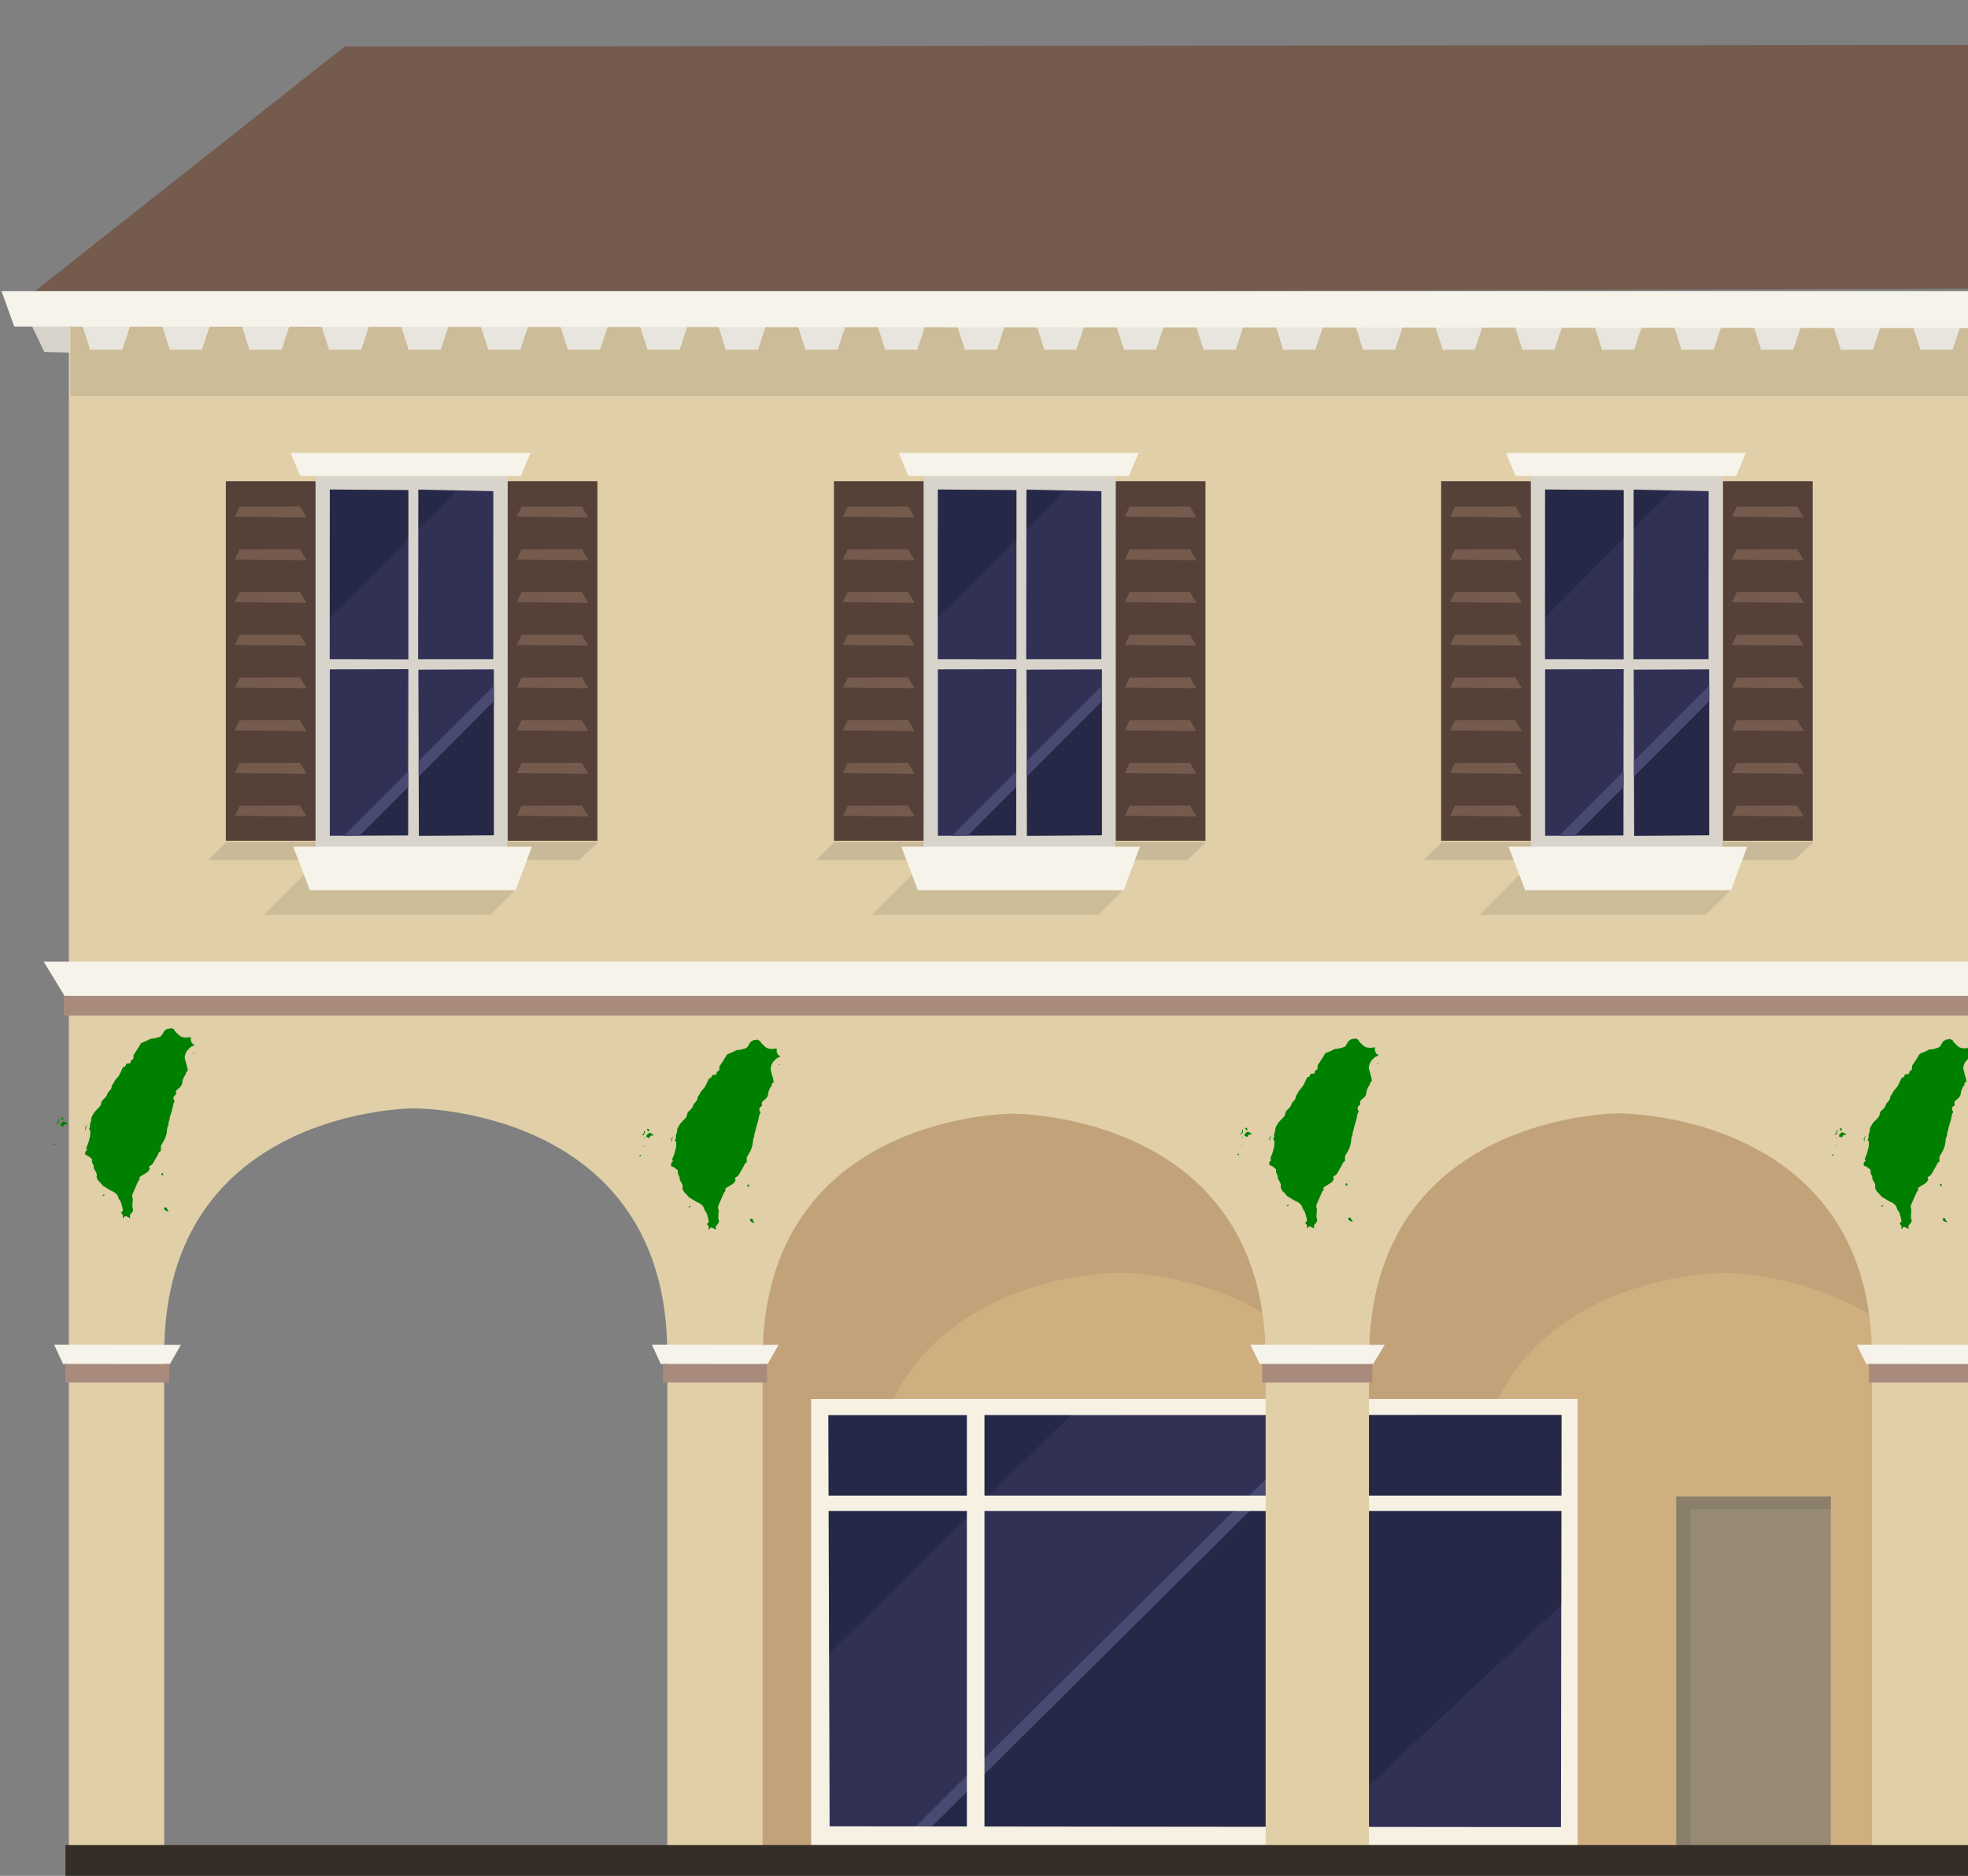 <?xml version="1.0" encoding="UTF-8" standalone="no"?>
<svg
   width="100%"
   height="100%"
   viewBox="0 0 768 732"
   version="1.1"
   xml:space="preserve"
   style="fill-rule:evenodd;clip-rule:evenodd;stroke-linejoin:round;stroke-miterlimit:2;"
   id="svg580"
   sodipodi:docname="arcade-right.svg"
   inkscape:version="1.1 (c68e22c387, 2021-05-23)"
   xmlns:inkscape="http://www.inkscape.org/namespaces/inkscape"
   xmlns:sodipodi="http://sodipodi.sourceforge.net/DTD/sodipodi-0.dtd"
   xmlns="http://www.w3.org/2000/svg"
   xmlns:svg="http://www.w3.org/2000/svg"
   xmlns:serif="http://www.serif.com/"><rect x="0" y="0" width="768" height="732" fill="#808080" stroke="none"/><defs
   id="defs584" /><sodipodi:namedview
   id="namedview582"
   pagecolor="#ffffff"
   bordercolor="#666666"
   borderopacity="1.0"
   inkscape:pageshadow="2"
   inkscape:pageopacity="0.0"
   inkscape:pagecheckerboard="0"
   showgrid="false"
   inkscape:zoom="0.71038251"
   inkscape:cx="383.59615"
   inkscape:cy="365.29615"
   inkscape:window-width="1366"
   inkscape:window-height="705"
   inkscape:window-x="-8"
   inkscape:window-y="-8"
   inkscape:window-maximized="1"
   inkscape:current-layer="svg580" />
    <g
   id="arched-historical-right"
   transform="matrix(-1,0,0,1,768.186,0)">
        <g
   id="upstairs-wall"
   serif:id="upstairs wall"
   transform="matrix(1,0,0,1.032,0,-4.015)">
            <rect
   x="0"
   y="126.681"
   width="741.312"
   height="247.192"
   style="fill:rgb(225,207,168);"
   id="rect2" />
        </g>
        <rect
   id="ground-floor-wall"
   serif:id="ground floor wall"
   x="0"
   y="384.373"
   width="494.72"
   height="336.181"
   style="fill:rgb(207,174,128);" />
        <g
   id="door">
            <rect
   x="53.734"
   y="583.957"
   width="60.314"
   height="136.597"
   style="fill:rgb(151,138,116);"
   id="rect6" />
            <g
   transform="matrix(-1,0,0,1,167.813,0)"
   id="g10">
                <path
   d="M114.079,588.892L114.048,583.957L53.734,583.957L53.734,720.554L59.32,720.554L59.32,588.892L114.079,588.892Z"
   style="fill:rgb(42,42,41);fill-opacity:0.12;"
   id="path8" />
            </g>
        </g>
        <path
   id="shadow"
   d="M507.207,402.652L507.207,720L429.523,720.554L429.523,592.321C429.523,530.404 388.901,508.535 359.812,500.814C343.588,496.507 330.951,496.603 330.951,496.603C330.951,496.603 233.862,496.439 233.862,592.321L233.862,719.993L193.67,719.993L193.67,592.448C193.67,495.998 95.096,496.73 95.096,496.73C95.096,496.73 50.75,496.664 22,526.218L22,405.942L507.207,402.652Z"
   style="fill:rgb(42,42,41);fill-opacity:0.08;" />
        <g
   id="window"
   transform="matrix(1,0,0,1,2002.83,541.589)">
            <g
   transform="matrix(26.391,0,0,1.042,-13769.5,-571.837)"
   id="g16">
                <rect
   x="451.638"
   y="552.919"
   width="11.335"
   height="167.081"
   style="fill:rgb(246,241,226);"
   id="rect14" />
            </g>
            <g
   transform="matrix(-25.241,0,0,0.922,9841.88,-492.142)"
   id="g37">
                <path
   d="M462.973,545.211L451.638,545.319L451.657,719.339L462.964,719.664L462.973,545.211Z"
   style="fill:rgb(49,49,86);"
   id="path18" />
                <clipPath
   id="_clip1">
                    <path
   d="M462.973,545.211L451.638,545.319L451.657,719.339L462.964,719.664L462.973,545.211Z"
   id="path20" />
                </clipPath>
                <g
   clip-path="url(#_clip1)"
   id="g35">
                    <g
   transform="matrix(0.04,0,0,1.084,432.536,-271.3)"
   id="g25">
                        <path
   d="M669.433,913.975L768.249,820.47L768.249,751.075L678.883,751.639L516.398,913.975L669.433,913.975Z"
   style="fill:rgb(10,23,35);fill-opacity:0.3;fill-rule:nonzero;"
   id="path23" />
                    </g>
                    <g
   transform="matrix(0.04,0,0,1.084,432.536,-271.3)"
   id="g29">
                        <path
   d="M517.503,913.975L679.891,751.075L673.868,751.075L511.176,913.975L517.503,913.975Z"
   style="fill:rgb(73,74,114);fill-rule:nonzero;"
   id="path27" />
                    </g>
                    <g
   transform="matrix(0.04,0,0,1.084,432.922,-149.729)"
   id="g33">
                        <path
   d="M568.789,633.949L462.357,740.031L462.426,633.953L568.789,633.949Z"
   style="fill:rgb(10,23,35);fill-opacity:0.3;fill-rule:nonzero;"
   id="path31" />
                    </g>
                </g>
            </g>
            <g
   transform="matrix(1.004,0,0,1,-2003.18,-541.589)"
   id="g41">
                <rect
   x="158.172"
   y="583.609"
   width="286.914"
   height="6"
   style="fill:rgb(246,241,226);"
   id="rect39" />
            </g>
            <g
   transform="matrix(1,0,0,1.074,-2002.83,-591.954)"
   id="g45">
                <rect
   x="384"
   y="559.3"
   width="6.867"
   height="152.315"
   style="fill:rgb(246,241,226);"
   id="rect43" />
            </g>
        </g>
        <g
   id="arches">
            <path
   d="M-0.001,384.372L-0.001,720.554L37.618,720.554L37.618,530.177C37.618,468.26 78.378,446.391 107.565,438.669C123.845,434.363 136.524,434.458 136.524,434.458C136.524,434.458 233.942,434.294 233.942,530.177L233.942,720.554L274.271,720.554L274.271,530.304C274.271,433.853 373.179,434.585 373.179,434.585C373.179,434.585 470.597,434.421 470.597,530.304L470.597,720.554L507.78,720.554L507.78,528.226C507.78,431.775 606.687,432.507 606.687,432.507C606.687,432.507 704.106,432.343 704.106,528.226L704.106,720.554L741.312,720.554L741.312,384.372L-0.001,384.372Z"
   style="fill:rgb(225,207,168);"
   id="path48" />
            <g
   id="g58">
                <g
   transform="matrix(2.266,0,0,2.266,208.993,487.747)"
   id="g52">
                    <path
   d="M10.3,19.652L29.822,19.64L31.451,16.316L8.3,16.347L10.3,19.651L10.3,19.652Z"
   style="fill:rgb(246,243,234);fill-rule:nonzero;"
   id="path50" />
                </g>
                <g
   transform="matrix(1.088,0,0,1,-22.249,0)"
   id="g56">
                    <rect
   x="234.255"
   y="532.28"
   width="39.537"
   height="7.221"
   style="fill:rgb(169,139,126);"
   id="rect54" />
                </g>
            </g>
            <g
   transform="matrix(0.943,0,0,1,249.526,0)"
   id="g68">
                <g
   transform="matrix(2.266,0,0,2.266,208.993,487.747)"
   id="g62">
                    <path
   d="M10.3,19.652L29.822,19.64L31.451,16.316L8.3,16.347L10.3,19.651L10.3,19.652Z"
   style="fill:rgb(246,243,234);fill-rule:nonzero;"
   id="path60" />
                </g>
                <g
   transform="matrix(1.088,0,0,1,-22.249,0)"
   id="g66">
                    <rect
   x="234.255"
   y="532.28"
   width="39.537"
   height="7.221"
   style="fill:rgb(169,139,126);"
   id="rect64" />
                </g>
            </g>
            <g
   transform="matrix(0.943,0,0,1,482.776,0)"
   id="g78">
                <g
   transform="matrix(2.266,0,0,2.266,208.993,487.747)"
   id="g72">
                    <path
   d="M10.3,19.652L29.822,19.64L31.451,16.316L8.3,16.347L10.3,19.651L10.3,19.652Z"
   style="fill:rgb(246,243,234);fill-rule:nonzero;"
   id="path70" />
                </g>
                <g
   transform="matrix(1.088,0,0,1,-22.249,0)"
   id="g76">
                    <rect
   x="234.255"
   y="532.28"
   width="39.537"
   height="7.221"
   style="fill:rgb(169,139,126);"
   id="rect74" />
                </g>
            </g>
            <g
   transform="matrix(1,0,0,1,-236.667,0)"
   id="g88">
                <g
   transform="matrix(2.266,0,0,2.266,208.993,487.747)"
   id="g82">
                    <path
   d="M12.211,19.651L29.822,19.64L31.451,16.316L12.211,16.347L12.211,19.651Z"
   style="fill:rgb(246,243,234);fill-rule:nonzero;"
   id="path80" />
                </g>
                <g
   transform="matrix(0.983,0,0,1,6.442,0)"
   id="g86">
                    <rect
   x="234.255"
   y="532.28"
   width="39.537"
   height="7.221"
   style="fill:rgb(169,139,126);"
   id="rect84" />
                </g>
            </g>
        </g>
        <g
   id="floor-divider"
   serif:id="floor divider"
   transform="matrix(1.129,0,0,0.635,-252.81,-388.652)">
            <g
   transform="matrix(0.888,0,0,1.575,223.999,618.521)"
   id="g93">
                <rect
   x="-0.001"
   y="384.372"
   width="741.313"
   height="7.768"
   style="fill:rgb(169,139,126);"
   id="rect91" />
            </g>
            <path
   d="M224,1203L889.228,1203L882.047,1224L224,1224L224,1203Z"
   style="fill:rgb(246,243,234);fill-rule:nonzero;"
   id="path95" />
        </g>
        <g
   id="window1"
   serif:id="window"
   transform="matrix(1,0,0,1,501.524,134.31)">
            <g
   transform="matrix(-0.5,0,0,0.5,436.368,-319.701)"
   id="g100">
                <path
   d="M516.286,1027.88L502.01,1042L791.42,1042L806.347,1027.88L516.286,1027.88Z"
   style="fill:rgb(10,23,35);fill-opacity:0.12;fill-rule:nonzero;"
   id="path98" />
            </g>
            <g
   transform="matrix(1.044,0,0,1.055,-3.012,-372.057)"
   id="g104">
                <path
   d="M140.388,539.055L68.755,539.196L68.711,401.545L140.479,401.481L140.388,539.055Z"
   style="fill:rgb(217,212,203);fill-rule:nonzero;"
   id="path102" />
            </g>
            <g
   transform="matrix(-1,0,0,1,576.599,-127.31)"
   id="g125">
                <path
   d="M502.663,318.946L473.403,319.175L473.203,254.321L502.663,254.2L502.663,318.946ZM469.203,319.008L438.637,319.153L438.637,254.2L469.303,254.121L469.203,319.008ZM502.431,250.237L473.103,250.239L473.203,184.032L502.459,184.658L502.431,250.237ZM469.303,250.299L438.603,250.216L438.637,184.011L469.303,184.221L469.303,250.299Z"
   style="fill:rgb(49,49,86);fill-rule:nonzero;"
   id="path106" />
                <clipPath
   id="_clip2">
                    <path
   d="M502.663,318.946L473.403,319.175L473.203,254.321L502.663,254.2L502.663,318.946ZM469.203,319.008L438.637,319.153L438.637,254.2L469.303,254.121L469.203,319.008ZM502.431,250.237L473.103,250.239L473.203,184.032L502.459,184.658L502.431,250.237ZM469.303,250.299L438.603,250.216L438.637,184.011L469.303,184.221L469.303,250.299Z"
   clip-rule="nonzero"
   id="path108" />
                </clipPath>
                <g
   clip-path="url(#_clip2)"
   id="g123">
                    <g
   transform="matrix(1,0,0,1,358.639,-198.596)"
   id="g113">
                        <path
   d="M195.579,522.475L195.613,412.479L79.998,522.881L195.579,522.475Z"
   style="fill:rgb(10,23,35);fill-opacity:0.3;fill-rule:nonzero;"
   id="path111" />
                    </g>
                    <g
   transform="matrix(1,0,0,1,354.194,-193.565)"
   id="g117">
                        <path
   d="M85.288,523.512L195.608,412.895L195.623,412.912L195.639,407.459L195.06,407.448L79.184,523.491L85.288,523.512Z"
   style="fill:rgb(73,74,114);fill-rule:nonzero;"
   id="path115" />
                    </g>
                    <g
   transform="matrix(1.379,0,0,1.379,336.664,-376.97)"
   id="g121">
                        <path
   d="M73.951,442.975L73.951,406.827L109.701,407.209"
   style="fill:rgb(10,23,35);fill-opacity:0.3;fill-rule:nonzero;"
   id="path119" />
                    </g>
                </g>
            </g>
            <g
   transform="matrix(-1,0,0,1,212.725,-326.128)"
   id="g129">
                <path
   d="M147.812,535.555L146.94,539.352L137.478,548.803L49.061,548.803L71.435,526.428L147.812,535.555Z"
   style="fill:rgb(42,42,41);fill-opacity:0.12;fill-rule:nonzero;"
   id="path127" />
            </g>
            <g
   transform="matrix(1,0,0,1,-1,-326.128)"
   id="g133">
                <path
   d="M146.747,539.221L66.426,539.221L60.121,522.219L153.236,522.219L146.747,539.221Z"
   style="fill:rgb(246,243,234);fill-rule:nonzero;"
   id="path131" />
            </g>
            <g
   transform="matrix(1,0,0,1,0,-350.125)"
   id="g137">
                <path
   d="M153.236,392.553L149.488,401.545L63.373,401.545L59.625,392.553L153.236,392.553Z"
   style="fill:rgb(246,243,234);fill-rule:nonzero;"
   id="path135" />
            </g>
            <g
   id="g177">
                <g
   transform="matrix(0.5,0,0,0.917,-225.47,-749.826)"
   id="g141">
                    <rect
   x="738"
   y="876"
   width="70"
   height="153"
   style="fill:rgb(86,65,57);"
   id="rect139" />
                </g>
                <g
   transform="matrix(1,0,0,1,1.926,8.667)"
   id="g175">
                    <g
   transform="matrix(0.5,0,0,0.5,-117.171,-387.603)"
   id="g145">
                        <path
   d="M580.568,892.532L576.716,884.661L529.716,884.55L524.533,893.094L580.568,892.532Z"
   style="fill:rgb(116,91,78);fill-rule:nonzero;"
   id="path143" />
                    </g>
                    <g
   transform="matrix(0.5,0,0,0.5,-117.171,-335.603)"
   id="g149">
                        <path
   d="M580.568,1021.93L576.716,1014.06L529.716,1013.95L524.533,1022.49L580.568,1021.93Z"
   style="fill:rgb(116,91,78);fill-rule:nonzero;"
   id="path147" />
                    </g>
                    <g
   transform="matrix(0.5,0,0,0.5,-117.171,-339.334)"
   id="g153">
                        <path
   d="M580.568,996.05L576.716,988.179L529.716,988.068L524.533,996.612L580.568,996.05Z"
   style="fill:rgb(116,91,78);fill-rule:nonzero;"
   id="path151" />
                    </g>
                    <g
   transform="matrix(0.5,0,0,0.5,-117.171,-359.737)"
   id="g157">
                        <path
   d="M580.568,970.17L576.716,962.299L529.716,962.188L524.533,970.732L580.568,970.17Z"
   style="fill:rgb(116,91,78);fill-rule:nonzero;"
   id="path155" />
                    </g>
                    <g
   transform="matrix(0.5,0,0,0.5,-117.171,-363.469)"
   id="g161">
                        <path
   d="M580.568,944.291L576.716,936.42L529.716,936.309L524.533,944.853L580.568,944.291Z"
   style="fill:rgb(116,91,78);fill-rule:nonzero;"
   id="path159" />
                    </g>
                    <g
   transform="matrix(0.5,0,0,0.5,-117.171,-383.871)"
   id="g165">
                        <path
   d="M580.568,918.412L576.716,910.541L529.716,910.43L524.533,918.974L580.568,918.412Z"
   style="fill:rgb(116,91,78);fill-rule:nonzero;"
   id="path163" />
                    </g>
                    <g
   transform="matrix(0.5,0,0,0.5,-117.171,-367.2)"
   id="g169">
                        <path
   d="M580.568,918.412L576.716,910.541L529.716,910.43L524.533,918.974L580.568,918.412Z"
   style="fill:rgb(116,91,78);fill-rule:nonzero;"
   id="path167" />
                    </g>
                    <g
   transform="matrix(0.5,0,0,0.5,-117.171,-317.187)"
   id="g173">
                        <path
   d="M580.568,918.412L576.716,910.541L529.716,910.43L524.533,918.974L580.568,918.412Z"
   style="fill:rgb(116,91,78);fill-rule:nonzero;"
   id="path171" />
                    </g>
                </g>
            </g>
            <g
   transform="matrix(1,0,0,1,1.574,8.667)"
   id="g217">
                <g
   transform="matrix(0.5,0,0,0.917,-227.044,-758.492)"
   id="g181">
                    <rect
   x="518"
   y="876"
   width="70"
   height="153"
   style="fill:rgb(86,65,57);"
   id="rect179" />
                </g>
                <g
   transform="matrix(1,0,0,1,0.352,0)"
   id="g215">
                    <g
   transform="matrix(0.5,0,0,0.5,-227.171,-387.603)"
   id="g185">
                        <path
   d="M580.568,892.532L576.716,884.661L529.716,884.55L524.533,893.094L580.568,892.532Z"
   style="fill:rgb(116,91,78);fill-rule:nonzero;"
   id="path183" />
                    </g>
                    <g
   transform="matrix(0.5,0,0,0.5,-227.171,-335.603)"
   id="g189">
                        <path
   d="M580.568,1021.93L576.716,1014.06L529.716,1013.95L524.533,1022.49L580.568,1021.93Z"
   style="fill:rgb(116,91,78);fill-rule:nonzero;"
   id="path187" />
                    </g>
                    <g
   transform="matrix(0.5,0,0,0.5,-227.171,-339.334)"
   id="g193">
                        <path
   d="M580.568,996.05L576.716,988.179L529.716,988.068L524.533,996.612L580.568,996.05Z"
   style="fill:rgb(116,91,78);fill-rule:nonzero;"
   id="path191" />
                    </g>
                    <g
   transform="matrix(0.5,0,0,0.5,-227.171,-359.737)"
   id="g197">
                        <path
   d="M580.568,970.17L576.716,962.299L529.716,962.188L524.533,970.732L580.568,970.17Z"
   style="fill:rgb(116,91,78);fill-rule:nonzero;"
   id="path195" />
                    </g>
                    <g
   transform="matrix(0.5,0,0,0.5,-227.171,-363.469)"
   id="g201">
                        <path
   d="M580.568,944.291L576.716,936.42L529.716,936.309L524.533,944.853L580.568,944.291Z"
   style="fill:rgb(116,91,78);fill-rule:nonzero;"
   id="path199" />
                    </g>
                    <g
   transform="matrix(0.5,0,0,0.5,-227.171,-383.871)"
   id="g205">
                        <path
   d="M580.568,918.412L576.716,910.541L529.716,910.43L524.533,918.974L580.568,918.412Z"
   style="fill:rgb(116,91,78);fill-rule:nonzero;"
   id="path203" />
                    </g>
                    <g
   transform="matrix(0.5,0,0,0.5,-227.171,-367.2)"
   id="g209">
                        <path
   d="M580.568,918.412L576.716,910.541L529.716,910.43L524.533,918.974L580.568,918.412Z"
   style="fill:rgb(116,91,78);fill-rule:nonzero;"
   id="path207" />
                    </g>
                    <g
   transform="matrix(0.5,0,0,0.5,-227.171,-317.187)"
   id="g213">
                        <path
   d="M580.568,918.412L576.716,910.541L529.716,910.43L524.533,918.974L580.568,918.412Z"
   style="fill:rgb(116,91,78);fill-rule:nonzero;"
   id="path211" />
                    </g>
                </g>
            </g>
        </g>
        <g
   id="window2"
   serif:id="window"
   transform="matrix(1,0,0,1,264.228,134.31)">
            <g
   transform="matrix(-0.5,0,0,0.5,436.368,-319.701)"
   id="g222">
                <path
   d="M516.286,1027.88L502.01,1042L791.42,1042L806.347,1027.88L516.286,1027.88Z"
   style="fill:rgb(10,23,35);fill-opacity:0.12;fill-rule:nonzero;"
   id="path220" />
            </g>
            <g
   transform="matrix(1.044,0,0,1.055,-3.012,-372.057)"
   id="g226">
                <path
   d="M140.388,539.055L68.755,539.196L68.711,401.545L140.479,401.481L140.388,539.055Z"
   style="fill:rgb(217,212,203);fill-rule:nonzero;"
   id="path224" />
            </g>
            <g
   transform="matrix(-1,0,0,1,576.599,-127.31)"
   id="g247">
                <path
   d="M502.663,318.946L473.403,319.175L473.203,254.321L502.663,254.2L502.663,318.946ZM469.203,319.008L438.637,319.153L438.637,254.2L469.303,254.121L469.203,319.008ZM502.431,250.237L473.103,250.239L473.203,184.032L502.459,184.658L502.431,250.237ZM469.303,250.299L438.603,250.216L438.637,184.011L469.303,184.221L469.303,250.299Z"
   style="fill:rgb(49,49,86);fill-rule:nonzero;"
   id="path228" />
                <clipPath
   id="_clip3">
                    <path
   d="M502.663,318.946L473.403,319.175L473.203,254.321L502.663,254.2L502.663,318.946ZM469.203,319.008L438.637,319.153L438.637,254.2L469.303,254.121L469.203,319.008ZM502.431,250.237L473.103,250.239L473.203,184.032L502.459,184.658L502.431,250.237ZM469.303,250.299L438.603,250.216L438.637,184.011L469.303,184.221L469.303,250.299Z"
   clip-rule="nonzero"
   id="path230" />
                </clipPath>
                <g
   clip-path="url(#_clip3)"
   id="g245">
                    <g
   transform="matrix(1,0,0,1,358.639,-198.596)"
   id="g235">
                        <path
   d="M195.579,522.475L195.613,412.479L79.998,522.881L195.579,522.475Z"
   style="fill:rgb(10,23,35);fill-opacity:0.3;fill-rule:nonzero;"
   id="path233" />
                    </g>
                    <g
   transform="matrix(1,0,0,1,354.194,-193.565)"
   id="g239">
                        <path
   d="M85.288,523.512L195.608,412.895L195.623,412.912L195.639,407.459L195.06,407.448L79.184,523.491L85.288,523.512Z"
   style="fill:rgb(73,74,114);fill-rule:nonzero;"
   id="path237" />
                    </g>
                    <g
   transform="matrix(1.379,0,0,1.379,336.664,-376.97)"
   id="g243">
                        <path
   d="M73.951,442.975L73.951,406.827L109.701,407.209"
   style="fill:rgb(10,23,35);fill-opacity:0.3;fill-rule:nonzero;"
   id="path241" />
                    </g>
                </g>
            </g>
            <g
   transform="matrix(-1,0,0,1,212.725,-326.128)"
   id="g251">
                <path
   d="M147.812,535.555L146.94,539.352L137.478,548.803L49.061,548.803L71.435,526.428L147.812,535.555Z"
   style="fill:rgb(42,42,41);fill-opacity:0.12;fill-rule:nonzero;"
   id="path249" />
            </g>
            <g
   transform="matrix(1,0,0,1,-1,-326.128)"
   id="g255">
                <path
   d="M146.747,539.221L66.426,539.221L60.121,522.219L153.236,522.219L146.747,539.221Z"
   style="fill:rgb(246,243,234);fill-rule:nonzero;"
   id="path253" />
            </g>
            <g
   transform="matrix(1,0,0,1,0,-350.125)"
   id="g259">
                <path
   d="M153.236,392.553L149.488,401.545L63.373,401.545L59.625,392.553L153.236,392.553Z"
   style="fill:rgb(246,243,234);fill-rule:nonzero;"
   id="path257" />
            </g>
            <g
   id="g299">
                <g
   transform="matrix(0.5,0,0,0.917,-225.47,-749.826)"
   id="g263">
                    <rect
   x="738"
   y="876"
   width="70"
   height="153"
   style="fill:rgb(86,65,57);"
   id="rect261" />
                </g>
                <g
   transform="matrix(1,0,0,1,1.926,8.667)"
   id="g297">
                    <g
   transform="matrix(0.5,0,0,0.5,-117.171,-387.603)"
   id="g267">
                        <path
   d="M580.568,892.532L576.716,884.661L529.716,884.55L524.533,893.094L580.568,892.532Z"
   style="fill:rgb(116,91,78);fill-rule:nonzero;"
   id="path265" />
                    </g>
                    <g
   transform="matrix(0.5,0,0,0.5,-117.171,-335.603)"
   id="g271">
                        <path
   d="M580.568,1021.93L576.716,1014.06L529.716,1013.95L524.533,1022.49L580.568,1021.93Z"
   style="fill:rgb(116,91,78);fill-rule:nonzero;"
   id="path269" />
                    </g>
                    <g
   transform="matrix(0.5,0,0,0.5,-117.171,-339.334)"
   id="g275">
                        <path
   d="M580.568,996.05L576.716,988.179L529.716,988.068L524.533,996.612L580.568,996.05Z"
   style="fill:rgb(116,91,78);fill-rule:nonzero;"
   id="path273" />
                    </g>
                    <g
   transform="matrix(0.5,0,0,0.5,-117.171,-359.737)"
   id="g279">
                        <path
   d="M580.568,970.17L576.716,962.299L529.716,962.188L524.533,970.732L580.568,970.17Z"
   style="fill:rgb(116,91,78);fill-rule:nonzero;"
   id="path277" />
                    </g>
                    <g
   transform="matrix(0.5,0,0,0.5,-117.171,-363.469)"
   id="g283">
                        <path
   d="M580.568,944.291L576.716,936.42L529.716,936.309L524.533,944.853L580.568,944.291Z"
   style="fill:rgb(116,91,78);fill-rule:nonzero;"
   id="path281" />
                    </g>
                    <g
   transform="matrix(0.5,0,0,0.5,-117.171,-383.871)"
   id="g287">
                        <path
   d="M580.568,918.412L576.716,910.541L529.716,910.43L524.533,918.974L580.568,918.412Z"
   style="fill:rgb(116,91,78);fill-rule:nonzero;"
   id="path285" />
                    </g>
                    <g
   transform="matrix(0.5,0,0,0.5,-117.171,-367.2)"
   id="g291">
                        <path
   d="M580.568,918.412L576.716,910.541L529.716,910.43L524.533,918.974L580.568,918.412Z"
   style="fill:rgb(116,91,78);fill-rule:nonzero;"
   id="path289" />
                    </g>
                    <g
   transform="matrix(0.5,0,0,0.5,-117.171,-317.187)"
   id="g295">
                        <path
   d="M580.568,918.412L576.716,910.541L529.716,910.43L524.533,918.974L580.568,918.412Z"
   style="fill:rgb(116,91,78);fill-rule:nonzero;"
   id="path293" />
                    </g>
                </g>
            </g>
            <g
   transform="matrix(1,0,0,1,1.574,8.667)"
   id="g339">
                <g
   transform="matrix(0.5,0,0,0.917,-227.044,-758.492)"
   id="g303">
                    <rect
   x="518"
   y="876"
   width="70"
   height="153"
   style="fill:rgb(86,65,57);"
   id="rect301" />
                </g>
                <g
   transform="matrix(1,0,0,1,0.352,0)"
   id="g337">
                    <g
   transform="matrix(0.5,0,0,0.5,-227.171,-387.603)"
   id="g307">
                        <path
   d="M580.568,892.532L576.716,884.661L529.716,884.55L524.533,893.094L580.568,892.532Z"
   style="fill:rgb(116,91,78);fill-rule:nonzero;"
   id="path305" />
                    </g>
                    <g
   transform="matrix(0.5,0,0,0.5,-227.171,-335.603)"
   id="g311">
                        <path
   d="M580.568,1021.93L576.716,1014.06L529.716,1013.95L524.533,1022.49L580.568,1021.93Z"
   style="fill:rgb(116,91,78);fill-rule:nonzero;"
   id="path309" />
                    </g>
                    <g
   transform="matrix(0.5,0,0,0.5,-227.171,-339.334)"
   id="g315">
                        <path
   d="M580.568,996.05L576.716,988.179L529.716,988.068L524.533,996.612L580.568,996.05Z"
   style="fill:rgb(116,91,78);fill-rule:nonzero;"
   id="path313" />
                    </g>
                    <g
   transform="matrix(0.5,0,0,0.5,-227.171,-359.737)"
   id="g319">
                        <path
   d="M580.568,970.17L576.716,962.299L529.716,962.188L524.533,970.732L580.568,970.17Z"
   style="fill:rgb(116,91,78);fill-rule:nonzero;"
   id="path317" />
                    </g>
                    <g
   transform="matrix(0.5,0,0,0.5,-227.171,-363.469)"
   id="g323">
                        <path
   d="M580.568,944.291L576.716,936.42L529.716,936.309L524.533,944.853L580.568,944.291Z"
   style="fill:rgb(116,91,78);fill-rule:nonzero;"
   id="path321" />
                    </g>
                    <g
   transform="matrix(0.5,0,0,0.5,-227.171,-383.871)"
   id="g327">
                        <path
   d="M580.568,918.412L576.716,910.541L529.716,910.43L524.533,918.974L580.568,918.412Z"
   style="fill:rgb(116,91,78);fill-rule:nonzero;"
   id="path325" />
                    </g>
                    <g
   transform="matrix(0.5,0,0,0.5,-227.171,-367.2)"
   id="g331">
                        <path
   d="M580.568,918.412L576.716,910.541L529.716,910.43L524.533,918.974L580.568,918.412Z"
   style="fill:rgb(116,91,78);fill-rule:nonzero;"
   id="path329" />
                    </g>
                    <g
   transform="matrix(0.5,0,0,0.5,-227.171,-317.187)"
   id="g335">
                        <path
   d="M580.568,918.412L576.716,910.541L529.716,910.43L524.533,918.974L580.568,918.412Z"
   style="fill:rgb(116,91,78);fill-rule:nonzero;"
   id="path333" />
                    </g>
                </g>
            </g>
        </g>
        <g
   id="window3"
   serif:id="window"
   transform="matrix(1,0,0,1,27.257,134.31)">
            <g
   transform="matrix(-0.5,0,0,0.5,436.368,-319.701)"
   id="g344">
                <path
   d="M516.286,1027.88L502.01,1042L791.42,1042L806.347,1027.88L516.286,1027.88Z"
   style="fill:rgb(10,23,35);fill-opacity:0.12;fill-rule:nonzero;"
   id="path342" />
            </g>
            <g
   transform="matrix(1.044,0,0,1.055,-3.012,-372.057)"
   id="g348">
                <path
   d="M140.388,539.055L68.755,539.196L68.711,401.545L140.479,401.481L140.388,539.055Z"
   style="fill:rgb(217,212,203);fill-rule:nonzero;"
   id="path346" />
            </g>
            <g
   transform="matrix(-1,0,0,1,576.599,-127.31)"
   id="g369">
                <path
   d="M502.663,318.946L473.403,319.175L473.203,254.321L502.663,254.2L502.663,318.946ZM469.203,319.008L438.637,319.153L438.637,254.2L469.303,254.121L469.203,319.008ZM502.431,250.237L473.103,250.239L473.203,184.032L502.459,184.658L502.431,250.237ZM469.303,250.299L438.603,250.216L438.637,184.011L469.303,184.221L469.303,250.299Z"
   style="fill:rgb(49,49,86);fill-rule:nonzero;"
   id="path350" />
                <clipPath
   id="_clip4">
                    <path
   d="M502.663,318.946L473.403,319.175L473.203,254.321L502.663,254.2L502.663,318.946ZM469.203,319.008L438.637,319.153L438.637,254.2L469.303,254.121L469.203,319.008ZM502.431,250.237L473.103,250.239L473.203,184.032L502.459,184.658L502.431,250.237ZM469.303,250.299L438.603,250.216L438.637,184.011L469.303,184.221L469.303,250.299Z"
   clip-rule="nonzero"
   id="path352" />
                </clipPath>
                <g
   clip-path="url(#_clip4)"
   id="g367">
                    <g
   transform="matrix(1,0,0,1,358.639,-198.596)"
   id="g357">
                        <path
   d="M195.579,522.475L195.613,412.479L79.998,522.881L195.579,522.475Z"
   style="fill:rgb(10,23,35);fill-opacity:0.3;fill-rule:nonzero;"
   id="path355" />
                    </g>
                    <g
   transform="matrix(1,0,0,1,354.194,-193.565)"
   id="g361">
                        <path
   d="M85.288,523.512L195.608,412.895L195.623,412.912L195.639,407.459L195.06,407.448L79.184,523.491L85.288,523.512Z"
   style="fill:rgb(73,74,114);fill-rule:nonzero;"
   id="path359" />
                    </g>
                    <g
   transform="matrix(1.379,0,0,1.379,336.664,-376.97)"
   id="g365">
                        <path
   d="M73.951,442.975L73.951,406.827L109.701,407.209"
   style="fill:rgb(10,23,35);fill-opacity:0.3;fill-rule:nonzero;"
   id="path363" />
                    </g>
                </g>
            </g>
            <g
   transform="matrix(-1,0,0,1,212.725,-326.128)"
   id="g373">
                <path
   d="M147.812,535.555L146.94,539.352L137.478,548.803L49.061,548.803L71.435,526.428L147.812,535.555Z"
   style="fill:rgb(42,42,41);fill-opacity:0.12;fill-rule:nonzero;"
   id="path371" />
            </g>
            <g
   transform="matrix(1,0,0,1,-1,-326.128)"
   id="g377">
                <path
   d="M146.747,539.221L66.426,539.221L60.121,522.219L153.236,522.219L146.747,539.221Z"
   style="fill:rgb(246,243,234);fill-rule:nonzero;"
   id="path375" />
            </g>
            <g
   transform="matrix(1,0,0,1,0,-350.125)"
   id="g381">
                <path
   d="M153.236,392.553L149.488,401.545L63.373,401.545L59.625,392.553L153.236,392.553Z"
   style="fill:rgb(246,243,234);fill-rule:nonzero;"
   id="path379" />
            </g>
            <g
   id="g421">
                <g
   transform="matrix(0.5,0,0,0.917,-225.47,-749.826)"
   id="g385">
                    <rect
   x="738"
   y="876"
   width="70"
   height="153"
   style="fill:rgb(86,65,57);"
   id="rect383" />
                </g>
                <g
   transform="matrix(1,0,0,1,1.926,8.667)"
   id="g419">
                    <g
   transform="matrix(0.5,0,0,0.5,-117.171,-387.603)"
   id="g389">
                        <path
   d="M580.568,892.532L576.716,884.661L529.716,884.55L524.533,893.094L580.568,892.532Z"
   style="fill:rgb(116,91,78);fill-rule:nonzero;"
   id="path387" />
                    </g>
                    <g
   transform="matrix(0.5,0,0,0.5,-117.171,-335.603)"
   id="g393">
                        <path
   d="M580.568,1021.93L576.716,1014.06L529.716,1013.95L524.533,1022.49L580.568,1021.93Z"
   style="fill:rgb(116,91,78);fill-rule:nonzero;"
   id="path391" />
                    </g>
                    <g
   transform="matrix(0.5,0,0,0.5,-117.171,-339.334)"
   id="g397">
                        <path
   d="M580.568,996.05L576.716,988.179L529.716,988.068L524.533,996.612L580.568,996.05Z"
   style="fill:rgb(116,91,78);fill-rule:nonzero;"
   id="path395" />
                    </g>
                    <g
   transform="matrix(0.5,0,0,0.5,-117.171,-359.737)"
   id="g401">
                        <path
   d="M580.568,970.17L576.716,962.299L529.716,962.188L524.533,970.732L580.568,970.17Z"
   style="fill:rgb(116,91,78);fill-rule:nonzero;"
   id="path399" />
                    </g>
                    <g
   transform="matrix(0.5,0,0,0.5,-117.171,-363.469)"
   id="g405">
                        <path
   d="M580.568,944.291L576.716,936.42L529.716,936.309L524.533,944.853L580.568,944.291Z"
   style="fill:rgb(116,91,78);fill-rule:nonzero;"
   id="path403" />
                    </g>
                    <g
   transform="matrix(0.5,0,0,0.5,-117.171,-383.871)"
   id="g409">
                        <path
   d="M580.568,918.412L576.716,910.541L529.716,910.43L524.533,918.974L580.568,918.412Z"
   style="fill:rgb(116,91,78);fill-rule:nonzero;"
   id="path407" />
                    </g>
                    <g
   transform="matrix(0.5,0,0,0.5,-117.171,-367.2)"
   id="g413">
                        <path
   d="M580.568,918.412L576.716,910.541L529.716,910.43L524.533,918.974L580.568,918.412Z"
   style="fill:rgb(116,91,78);fill-rule:nonzero;"
   id="path411" />
                    </g>
                    <g
   transform="matrix(0.5,0,0,0.5,-117.171,-317.187)"
   id="g417">
                        <path
   d="M580.568,918.412L576.716,910.541L529.716,910.43L524.533,918.974L580.568,918.412Z"
   style="fill:rgb(116,91,78);fill-rule:nonzero;"
   id="path415" />
                    </g>
                </g>
            </g>
            <g
   transform="matrix(1,0,0,1,1.574,8.667)"
   id="g461">
                <g
   transform="matrix(0.5,0,0,0.917,-227.044,-758.492)"
   id="g425">
                    <rect
   x="518"
   y="876"
   width="70"
   height="153"
   style="fill:rgb(86,65,57);"
   id="rect423" />
                </g>
                <g
   transform="matrix(1,0,0,1,0.352,0)"
   id="g459">
                    <g
   transform="matrix(0.5,0,0,0.5,-227.171,-387.603)"
   id="g429">
                        <path
   d="M580.568,892.532L576.716,884.661L529.716,884.55L524.533,893.094L580.568,892.532Z"
   style="fill:rgb(116,91,78);fill-rule:nonzero;"
   id="path427" />
                    </g>
                    <g
   transform="matrix(0.5,0,0,0.5,-227.171,-335.603)"
   id="g433">
                        <path
   d="M580.568,1021.93L576.716,1014.06L529.716,1013.95L524.533,1022.49L580.568,1021.93Z"
   style="fill:rgb(116,91,78);fill-rule:nonzero;"
   id="path431" />
                    </g>
                    <g
   transform="matrix(0.5,0,0,0.5,-227.171,-339.334)"
   id="g437">
                        <path
   d="M580.568,996.05L576.716,988.179L529.716,988.068L524.533,996.612L580.568,996.05Z"
   style="fill:rgb(116,91,78);fill-rule:nonzero;"
   id="path435" />
                    </g>
                    <g
   transform="matrix(0.5,0,0,0.5,-227.171,-359.737)"
   id="g441">
                        <path
   d="M580.568,970.17L576.716,962.299L529.716,962.188L524.533,970.732L580.568,970.17Z"
   style="fill:rgb(116,91,78);fill-rule:nonzero;"
   id="path439" />
                    </g>
                    <g
   transform="matrix(0.5,0,0,0.5,-227.171,-363.469)"
   id="g445">
                        <path
   d="M580.568,944.291L576.716,936.42L529.716,936.309L524.533,944.853L580.568,944.291Z"
   style="fill:rgb(116,91,78);fill-rule:nonzero;"
   id="path443" />
                    </g>
                    <g
   transform="matrix(0.5,0,0,0.5,-227.171,-383.871)"
   id="g449">
                        <path
   d="M580.568,918.412L576.716,910.541L529.716,910.43L524.533,918.974L580.568,918.412Z"
   style="fill:rgb(116,91,78);fill-rule:nonzero;"
   id="path447" />
                    </g>
                    <g
   transform="matrix(0.5,0,0,0.5,-227.171,-367.2)"
   id="g453">
                        <path
   d="M580.568,918.412L576.716,910.541L529.716,910.43L524.533,918.974L580.568,918.412Z"
   style="fill:rgb(116,91,78);fill-rule:nonzero;"
   id="path451" />
                    </g>
                    <g
   transform="matrix(0.5,0,0,0.5,-227.171,-317.187)"
   id="g457">
                        <path
   d="M580.568,918.412L576.716,910.541L529.716,910.43L524.533,918.974L580.568,918.412Z"
   style="fill:rgb(116,91,78);fill-rule:nonzero;"
   id="path455" />
                    </g>
                </g>
            </g>
        </g>
        <g
   id="ground"
   transform="matrix(0.51,0,0,0.5,-114.158,-228)">
            <rect
   x="224.009"
   y="1896"
   width="1456"
   height="24"
   style="fill:rgb(53,45,39);"
   id="rect464" />
        </g>
        <g
   id="roof"
   transform="matrix(0.974,0,0,0.646,-218.27,-346.252)">
            <path
   d="M224,710.359L1000.59,713.969L874.698,564.095L224,563.095L224,710.359Z"
   style="fill:rgb(116,91,78);fill-rule:nonzero;"
   id="path467" />
            <g
   id="shadow1"
   serif:id="shadow"
   transform="matrix(1.026,0,0,1.797,224,504.132)">
                <rect
   x="0"
   y="126.681"
   width="741.312"
   height="24.114"
   style="fill:rgb(42,42,41);fill-opacity:0.12;"
   id="rect469" />
            </g>
            <g
   transform="matrix(1.026,0,0,1.547,218.869,535.72)"
   id="g568">
                <g
   transform="matrix(-1,1.22465e-16,-1.22465e-16,-1,178.065,466.891)"
   id="g474">
                    <path
   d="M166.751,330.156L169.878,339.558L151.187,339.594L154.23,330.115L166.751,330.156Z"
   style="fill:rgb(231,229,221);fill-rule:nonzero;"
   id="path472" />
                </g>
                <g
   transform="matrix(-1,1.22465e-16,-1.22465e-16,-1,426.897,466.891)"
   id="g478">
                    <path
   d="M166.751,330.156L169.878,339.558L151.187,339.594L154.23,330.115L166.751,330.156Z"
   style="fill:rgb(231,229,221);fill-rule:nonzero;"
   id="path476" />
                </g>
                <g
   transform="matrix(-1,1.22465e-16,-1.22465e-16,-1,675.147,466.891)"
   id="g482">
                    <path
   d="M166.751,330.156L169.878,339.558L151.187,339.594L154.23,330.115L166.751,330.156Z"
   style="fill:rgb(231,229,221);fill-rule:nonzero;"
   id="path480" />
                </g>
                <g
   transform="matrix(-1,1.22465e-16,-1.22465e-16,-1,302.417,466.891)"
   id="g486">
                    <path
   d="M166.751,330.156L169.878,339.558L151.187,339.594L154.23,330.115L166.751,330.156Z"
   style="fill:rgb(231,229,221);fill-rule:nonzero;"
   id="path484" />
                </g>
                <g
   transform="matrix(-1,1.22465e-16,-1.22465e-16,-1,551.249,466.891)"
   id="g490">
                    <path
   d="M166.751,330.156L169.878,339.558L151.187,339.594L154.23,330.115L166.751,330.156Z"
   style="fill:rgb(231,229,221);fill-rule:nonzero;"
   id="path488" />
                </g>
                <g
   transform="matrix(-1,1.22465e-16,-1.22465e-16,-1,799.499,466.891)"
   id="g494">
                    <path
   d="M166.751,330.156L169.878,339.558L151.187,339.594L154.23,330.115L166.751,330.156Z"
   style="fill:rgb(231,229,221);fill-rule:nonzero;"
   id="path492" />
                </g>
                <g
   transform="matrix(-1,1.22465e-16,-1.22465e-16,-1,240.273,466.891)"
   id="g498">
                    <path
   d="M166.751,330.156L169.878,339.558L151.187,339.594L154.23,330.115L166.751,330.156Z"
   style="fill:rgb(231,229,221);fill-rule:nonzero;"
   id="path496" />
                </g>
                <g
   transform="matrix(-1,1.22465e-16,-1.22465e-16,-1,489.105,466.891)"
   id="g502">
                    <path
   d="M166.751,330.156L169.878,339.558L151.187,339.594L154.23,330.115L166.751,330.156Z"
   style="fill:rgb(231,229,221);fill-rule:nonzero;"
   id="path500" />
                </g>
                <g
   transform="matrix(-1,1.22465e-16,-1.22465e-16,-1,737.355,466.891)"
   id="g506">
                    <path
   d="M166.751,330.156L169.878,339.558L151.187,339.594L154.23,330.115L166.751,330.156Z"
   style="fill:rgb(231,229,221);fill-rule:nonzero;"
   id="path504" />
                </g>
                <g
   transform="matrix(-1,1.22465e-16,-1.22465e-16,-1,364.625,466.891)"
   id="g510">
                    <path
   d="M166.751,330.156L169.878,339.558L151.187,339.594L154.23,330.115L166.751,330.156Z"
   style="fill:rgb(231,229,221);fill-rule:nonzero;"
   id="path508" />
                </g>
                <g
   transform="matrix(-1,1.22465e-16,-1.22465e-16,-1,613.457,466.891)"
   id="g514">
                    <path
   d="M166.751,330.156L169.878,339.558L151.187,339.594L154.23,330.115L166.751,330.156Z"
   style="fill:rgb(231,229,221);fill-rule:nonzero;"
   id="path512" />
                </g>
                <g
   transform="matrix(-1,1.22465e-16,-1.22465e-16,-1,861.707,466.891)"
   id="g518">
                    <path
   d="M166.751,330.156L169.878,339.558L151.187,339.594L154.23,330.115L166.751,330.156Z"
   style="fill:rgb(231,229,221);fill-rule:nonzero;"
   id="path516" />
                </g>
                <g
   transform="matrix(-1,1.22465e-16,-1.22465e-16,-1,209.169,466.891)"
   id="g522">
                    <path
   d="M166.751,330.156L169.878,339.558L151.187,339.594L154.23,330.115L166.751,330.156Z"
   style="fill:rgb(231,229,221);fill-rule:nonzero;"
   id="path520" />
                </g>
                <g
   transform="matrix(-1,1.22465e-16,-1.22465e-16,-1,458.001,466.891)"
   id="g526">
                    <path
   d="M166.751,330.156L169.878,339.558L151.187,339.594L154.23,330.115L166.751,330.156Z"
   style="fill:rgb(231,229,221);fill-rule:nonzero;"
   id="path524" />
                </g>
                <g
   transform="matrix(-1,1.22465e-16,-1.22465e-16,-1,706.251,466.891)"
   id="g530">
                    <path
   d="M166.751,330.156L169.878,339.558L151.187,339.594L154.23,330.115L166.751,330.156Z"
   style="fill:rgb(231,229,221);fill-rule:nonzero;"
   id="path528" />
                </g>
                <g
   transform="matrix(-1,1.22465e-16,-1.22465e-16,-1,333.521,466.891)"
   id="g534">
                    <path
   d="M166.751,330.156L169.878,339.558L151.187,339.594L154.23,330.115L166.751,330.156Z"
   style="fill:rgb(231,229,221);fill-rule:nonzero;"
   id="path532" />
                </g>
                <g
   transform="matrix(-1,1.22465e-16,-1.22465e-16,-1,582.353,466.891)"
   id="g538">
                    <path
   d="M166.751,330.156L169.878,339.558L151.187,339.594L154.23,330.115L166.751,330.156Z"
   style="fill:rgb(231,229,221);fill-rule:nonzero;"
   id="path536" />
                </g>
                <g
   transform="matrix(-1,1.22465e-16,-1.22465e-16,-1,830.603,466.891)"
   id="g542">
                    <path
   d="M166.751,330.156L169.878,339.558L151.187,339.594L154.23,330.115L166.751,330.156Z"
   style="fill:rgb(231,229,221);fill-rule:nonzero;"
   id="path540" />
                </g>
                <g
   transform="matrix(-1,1.22465e-16,-1.22465e-16,-1,271.377,466.891)"
   id="g546">
                    <path
   d="M166.751,330.156L169.878,339.558L151.187,339.594L154.23,330.115L166.751,330.156Z"
   style="fill:rgb(231,229,221);fill-rule:nonzero;"
   id="path544" />
                </g>
                <g
   transform="matrix(-1,1.22465e-16,-1.22465e-16,-1,520.209,466.891)"
   id="g550">
                    <path
   d="M166.751,330.156L169.878,339.558L151.187,339.594L154.23,330.115L166.751,330.156Z"
   style="fill:rgb(231,229,221);fill-rule:nonzero;"
   id="path548" />
                </g>
                <g
   transform="matrix(-1,1.22465e-16,-1.22465e-16,-1,768.459,466.891)"
   id="g554">
                    <path
   d="M166.751,330.156L169.878,339.558L151.187,339.594L154.23,330.115L166.751,330.156Z"
   style="fill:rgb(231,229,221);fill-rule:nonzero;"
   id="path552" />
                </g>
                <g
   transform="matrix(-1,1.22465e-16,-1.22465e-16,-1,395.729,466.891)"
   id="g558">
                    <path
   d="M166.751,330.156L169.878,339.558L151.187,339.594L154.23,330.115L166.751,330.156Z"
   style="fill:rgb(231,229,221);fill-rule:nonzero;"
   id="path556" />
                </g>
                <g
   transform="matrix(-1,1.22465e-16,-1.22465e-16,-1,644.561,466.891)"
   id="g562">
                    <path
   d="M166.751,330.156L169.878,339.558L151.187,339.594L154.23,330.115L166.751,330.156Z"
   style="fill:rgb(231,229,221);fill-rule:nonzero;"
   id="path560" />
                </g>
                <g
   transform="matrix(-1,1.22465e-16,-1.22465e-16,-1,892.811,466.891)"
   id="g566">
                    <path
   d="M166.751,330.156L169.878,339.558L151.187,339.594L154.23,330.115L166.751,330.156Z"
   style="fill:rgb(231,229,221);fill-rule:nonzero;"
   id="path564" />
                </g>
            </g>
            <g
   transform="matrix(1.026,0,0,1.547,224,535.72)"
   id="g572">
                <path
   d="M741.312,137.862L741.312,126.681L756.718,126.681L751.476,137.619L741.312,137.862Z"
   style="fill:rgb(217,212,203);fill-rule:nonzero;"
   id="path570" />
            </g>
            <g
   transform="matrix(1.026,0,0,1.547,224,537.267)"
   id="g576">
                <path
   d="M0,112.875L768.187,112.875L763.245,126.676L0,127.297L0,112.875Z"
   style="fill:rgb(246,243,234);fill-rule:nonzero;"
   id="path574" />
            </g>
        </g>
    </g>
<g
   transform="matrix(0.006,0,0,-0.006,249.465,482.403)"
   fill="#000000"
   stroke="none"
   id="g26"
   style="fill:#008000"><path
     d="m 7610,12773 c -48,-16 -79,-20 -117,-16 -49,5 -57,3 -127,-41 -126,-78 -185,-134 -201,-189 -13,-45 -147,-245 -184,-275 -16,-13 -175,-65 -331,-107 -58,-16 -140,-29 -211,-33 l -115,-8 -110,-61 c -60,-34 -193,-93 -294,-132 -101,-39 -193,-77 -204,-85 -12,-7 -57,-78 -101,-157 -43,-79 -151,-251 -239,-382 l -160,-238 -7,-123 c -8,-149 -16,-164 -110,-209 l -69,-32 6,-46 c 13,-99 -39,-138 -193,-147 l -92,-5 -16,-33 c -8,-18 -18,-47 -21,-66 -9,-47 -47,-83 -110,-103 -69,-22 -91,-53 -169,-235 -31,-74 -87,-191 -123,-259 -57,-105 -86,-144 -190,-260 -112,-123 -129,-147 -178,-251 -35,-74 -70,-131 -98,-160 -41,-43 -43,-49 -54,-132 -12,-99 -35,-150 -96,-217 -23,-25 -54,-65 -70,-88 -16,-23 -43,-51 -61,-61 -26,-16 -33,-28 -38,-63 -3,-24 -27,-86 -53,-138 -41,-83 -61,-109 -158,-207 -61,-61 -124,-121 -139,-132 -25,-18 -33,-39 -62,-156 -19,-74 -44,-154 -55,-178 -14,-26 -92,-112 -204,-223 -172,-171 -185,-187 -257,-310 -115,-195 -129,-227 -129,-285 0,-88 -21,-192 -57,-285 -37,-92 -43,-143 -28,-222 7,-37 3,-49 -29,-106 -20,-36 -36,-72 -36,-80 0,-9 16,-31 35,-49 32,-30 36,-40 45,-114 12,-93 0,-261 -25,-370 -49,-214 -124,-452 -175,-554 -32,-64 -70,-181 -70,-217 0,-6 15,-10 33,-9 27,1 33,-3 35,-23 3,-18 -11,-37 -62,-85 -71,-66 -70,-65 -67,-209 1,-45 30,-77 68,-77 16,0 51,-11 78,-24 44,-20 83,-49 252,-192 l 43,-35 v -95 c 0,-112 29,-209 81,-274 32,-39 33,-43 33,-139 1,-94 2,-100 35,-152 83,-130 102,-166 131,-241 40,-106 45,-143 26,-197 -14,-41 -13,-48 6,-105 50,-149 79,-192 222,-325 26,-23 73,-77 105,-120 79,-103 91,-112 219,-180 61,-33 166,-96 233,-141 67,-45 144,-90 173,-100 183,-63 348,-194 415,-332 17,-35 39,-96 49,-136 15,-59 27,-81 60,-115 22,-23 52,-64 66,-92 47,-95 142,-434 152,-548 l 7,-67 -57,-55 c -69,-68 -71,-86 -11,-145 65,-64 75,-90 63,-179 -10,-87 -7,-101 25,-101 19,0 26,7 30,29 4,17 19,44 35,62 26,29 35,33 80,32 43,-1 68,-10 149,-56 87,-49 163,-79 163,-63 0,3 -7,31 -15,63 -17,63 -12,123 12,161 8,13 40,49 71,80 57,57 122,169 122,210 0,11 -5,33 -11,49 -6,15 -19,68 -29,117 -16,74 -17,103 -9,173 5,46 14,158 19,248 9,158 8,166 -13,212 -16,36 -21,66 -21,118 1,77 4,88 109,320 37,83 114,259 171,392 93,220 107,248 158,305 38,42 54,67 50,78 -4,8 -12,32 -17,52 -21,72 -13,79 235,227 302,181 321,196 379,301 27,47 51,91 55,99 4,8 -4,34 -19,62 -15,26 -27,52 -27,57 0,23 54,72 105,96 92,42 139,95 209,235 34,69 99,183 144,253 72,110 125,212 185,350 12,26 32,46 74,71 47,27 58,38 56,58 -1,13 -2,83 -3,155 -2,142 9,186 55,234 13,14 47,73 76,130 28,58 67,130 88,160 39,57 103,227 146,390 18,64 29,140 35,235 10,154 15,178 66,297 31,72 34,89 32,157 -3,69 0,83 33,156 28,60 38,99 43,155 3,48 20,118 44,191 22,64 45,140 51,170 7,30 25,93 41,140 30,91 80,312 101,441 9,62 17,84 40,108 51,53 51,125 -1,184 -25,28 -30,43 -30,83 0,107 34,170 123,223 47,28 58,53 46,111 -24,128 -7,177 92,256 237,189 306,295 318,484 6,93 10,112 34,148 15,22 27,46 27,53 0,31 23,90 44,115 13,15 26,40 30,56 3,15 21,44 40,65 46,52 56,74 56,127 0,74 36,125 88,125 11,0 23,7 26,16 20,52 -14,240 -78,426 -25,73 -49,167 -54,209 -6,44 -19,93 -33,120 -48,90 -19,304 61,458 109,209 363,440 473,429 31,-3 32,-2 39,42 9,65 3,80 -31,74 -38,-8 -79,35 -131,137 l -40,81 v 125 c 0,111 -2,124 -16,119 -41,-16 -208,-36 -297,-36 -128,0 -234,22 -332,70 -69,34 -101,60 -242,197 -147,144 -163,162 -169,201 -7,42 -8,43 -108,95 l -101,52 z"
     id="path2"
     style="fill:#008000" /><path
     d="m 9089,11169 c -14,-27 4,-42 41,-33 33,7 34,9 20,33 -14,27 -46,27 -61,0 z"
     id="path4"
     style="fill:#008000" /><path
     d="m 521,6966 c -18,-19 -21,-30 -15,-49 10,-29 110,-111 124,-102 6,3 10,32 10,64 0,55 -2,60 -34,85 -43,32 -56,33 -85,2 z"
     id="path6"
     style="fill:#008000" /><path
     d="m 333,6858 c -11,-14 -19,-43 -35,-133 -13,-71 -52,-119 -110,-137 -49,-15 -39,-28 22,-28 43,0 53,4 85,37 19,20 35,46 35,57 0,12 7,30 15,40 9,12 15,42 15,76 0,31 5,61 11,67 13,13 4,33 -15,33 -8,0 -18,-6 -23,-12 z"
     id="path8-9"
     style="fill:#008000" /><path
     d="m 640,6713 c -14,-9 -46,-36 -72,-60 -26,-24 -52,-43 -57,-43 -25,0 -41,-33 -41,-84 0,-28 -5,-57 -12,-64 -8,-8 -8,-15 2,-27 12,-14 15,-14 31,1 27,24 63,15 67,-18 3,-26 7,-28 46,-28 41,0 42,1 80,66 30,52 46,70 79,85 52,23 95,24 119,2 17,-16 20,-16 35,0 16,16 14,20 -36,71 -42,42 -64,56 -110,69 -32,9 -64,23 -71,32 -16,19 -30,19 -60,-2 z"
     id="path10"
     style="fill:#008000" /><path
     d="m 2125,6399 -57,-82 11,-84 c 6,-46 13,-88 16,-93 17,-28 25,0 25,91 v 100 l 40,59 c 39,57 50,90 31,90 -5,0 -35,-37 -66,-81 z"
     id="path12"
     style="fill:#008000" /><path
     d="m 300,6394 c -11,-12 -10,-18 4,-32 16,-16 18,-16 31,2 11,14 12,23 4,33 -15,17 -24,16 -39,-3 z"
     id="path14"
     style="fill:#008000" /><path
     d="m 272,5858 c -19,-19 -15,-48 7,-48 20,0 37,32 26,50 -8,13 -18,13 -33,-2 z"
     id="path16"
     style="fill:#008000" /><path
     d="m 48,5275 c -15,-13 -33,-25 -40,-28 -23,-8 6,-42 40,-45 22,-2 34,3 46,20 37,52 1,93 -46,53 z"
     id="path18-1"
     style="fill:#008000" /><path
     d="m 7046,3349 c -22,-32 -21,-92 2,-112 10,-10 35,-17 55,-17 h 37 v 59 c 0,62 -8,75 -51,86 -21,5 -30,2 -43,-16 z"
     id="path20-1"
     style="fill:#008000" /><path
     d="m 3248,1956 c -10,-7 -18,-22 -18,-34 0,-11 -7,-23 -16,-26 -8,-3 -12,-10 -9,-16 9,-15 41,-12 55,5 7,9 28,23 47,32 44,21 41,47 -7,50 -19,2 -43,-3 -52,-11 z"
     id="path22"
     style="fill:#008000" /><path
     d="m 7233,1124 c -46,-17 -51,-25 -28,-44 9,-8 15,-29 15,-56 0,-43 0,-43 69,-83 81,-47 101,-56 159,-65 40,-6 42,-5 42,18 0,16 -17,40 -55,74 -56,52 -64,69 -42,91 10,10 9,14 -5,22 -10,6 -18,16 -18,24 0,18 -7,22 -55,28 -24,4 -57,0 -82,-9 z"
     id="path24"
     style="fill:#008000" /></g><g
   transform="matrix(0.006,0,0,-0.006,482.919,481.957)"
   fill="#000000"
   stroke="none"
   id="g26-9"
   style="fill:#008000"><path
     d="m 7610,12773 c -48,-16 -79,-20 -117,-16 -49,5 -57,3 -127,-41 -126,-78 -185,-134 -201,-189 -13,-45 -147,-245 -184,-275 -16,-13 -175,-65 -331,-107 -58,-16 -140,-29 -211,-33 l -115,-8 -110,-61 c -60,-34 -193,-93 -294,-132 -101,-39 -193,-77 -204,-85 -12,-7 -57,-78 -101,-157 -43,-79 -151,-251 -239,-382 l -160,-238 -7,-123 c -8,-149 -16,-164 -110,-209 l -69,-32 6,-46 c 13,-99 -39,-138 -193,-147 l -92,-5 -16,-33 c -8,-18 -18,-47 -21,-66 -9,-47 -47,-83 -110,-103 -69,-22 -91,-53 -169,-235 -31,-74 -87,-191 -123,-259 -57,-105 -86,-144 -190,-260 -112,-123 -129,-147 -178,-251 -35,-74 -70,-131 -98,-160 -41,-43 -43,-49 -54,-132 -12,-99 -35,-150 -96,-217 -23,-25 -54,-65 -70,-88 -16,-23 -43,-51 -61,-61 -26,-16 -33,-28 -38,-63 -3,-24 -27,-86 -53,-138 -41,-83 -61,-109 -158,-207 -61,-61 -124,-121 -139,-132 -25,-18 -33,-39 -62,-156 -19,-74 -44,-154 -55,-178 -14,-26 -92,-112 -204,-223 -172,-171 -185,-187 -257,-310 -115,-195 -129,-227 -129,-285 0,-88 -21,-192 -57,-285 -37,-92 -43,-143 -28,-222 7,-37 3,-49 -29,-106 -20,-36 -36,-72 -36,-80 0,-9 16,-31 35,-49 32,-30 36,-40 45,-114 12,-93 0,-261 -25,-370 -49,-214 -124,-452 -175,-554 -32,-64 -70,-181 -70,-217 0,-6 15,-10 33,-9 27,1 33,-3 35,-23 3,-18 -11,-37 -62,-85 -71,-66 -70,-65 -67,-209 1,-45 30,-77 68,-77 16,0 51,-11 78,-24 44,-20 83,-49 252,-192 l 43,-35 v -95 c 0,-112 29,-209 81,-274 32,-39 33,-43 33,-139 1,-94 2,-100 35,-152 83,-130 102,-166 131,-241 40,-106 45,-143 26,-197 -14,-41 -13,-48 6,-105 50,-149 79,-192 222,-325 26,-23 73,-77 105,-120 79,-103 91,-112 219,-180 61,-33 166,-96 233,-141 67,-45 144,-90 173,-100 183,-63 348,-194 415,-332 17,-35 39,-96 49,-136 15,-59 27,-81 60,-115 22,-23 52,-64 66,-92 47,-95 142,-434 152,-548 l 7,-67 -57,-55 c -69,-68 -71,-86 -11,-145 65,-64 75,-90 63,-179 -10,-87 -7,-101 25,-101 19,0 26,7 30,29 4,17 19,44 35,62 26,29 35,33 80,32 43,-1 68,-10 149,-56 87,-49 163,-79 163,-63 0,3 -7,31 -15,63 -17,63 -12,123 12,161 8,13 40,49 71,80 57,57 122,169 122,210 0,11 -5,33 -11,49 -6,15 -19,68 -29,117 -16,74 -17,103 -9,173 5,46 14,158 19,248 9,158 8,166 -13,212 -16,36 -21,66 -21,118 1,77 4,88 109,320 37,83 114,259 171,392 93,220 107,248 158,305 38,42 54,67 50,78 -4,8 -12,32 -17,52 -21,72 -13,79 235,227 302,181 321,196 379,301 27,47 51,91 55,99 4,8 -4,34 -19,62 -15,26 -27,52 -27,57 0,23 54,72 105,96 92,42 139,95 209,235 34,69 99,183 144,253 72,110 125,212 185,350 12,26 32,46 74,71 47,27 58,38 56,58 -1,13 -2,83 -3,155 -2,142 9,186 55,234 13,14 47,73 76,130 28,58 67,130 88,160 39,57 103,227 146,390 18,64 29,140 35,235 10,154 15,178 66,297 31,72 34,89 32,157 -3,69 0,83 33,156 28,60 38,99 43,155 3,48 20,118 44,191 22,64 45,140 51,170 7,30 25,93 41,140 30,91 80,312 101,441 9,62 17,84 40,108 51,53 51,125 -1,184 -25,28 -30,43 -30,83 0,107 34,170 123,223 47,28 58,53 46,111 -24,128 -7,177 92,256 237,189 306,295 318,484 6,93 10,112 34,148 15,22 27,46 27,53 0,31 23,90 44,115 13,15 26,40 30,56 3,15 21,44 40,65 46,52 56,74 56,127 0,74 36,125 88,125 11,0 23,7 26,16 20,52 -14,240 -78,426 -25,73 -49,167 -54,209 -6,44 -19,93 -33,120 -48,90 -19,304 61,458 109,209 363,440 473,429 31,-3 32,-2 39,42 9,65 3,80 -31,74 -38,-8 -79,35 -131,137 l -40,81 v 125 c 0,111 -2,124 -16,119 -41,-16 -208,-36 -297,-36 -128,0 -234,22 -332,70 -69,34 -101,60 -242,197 -147,144 -163,162 -169,201 -7,42 -8,43 -108,95 l -101,52 z"
     id="path2-8"
     style="fill:#008000" /><path
     d="m 9089,11169 c -14,-27 4,-42 41,-33 33,7 34,9 20,33 -14,27 -46,27 -61,0 z"
     id="path4-7"
     style="fill:#008000" /><path
     d="m 521,6966 c -18,-19 -21,-30 -15,-49 10,-29 110,-111 124,-102 6,3 10,32 10,64 0,55 -2,60 -34,85 -43,32 -56,33 -85,2 z"
     id="path6-1"
     style="fill:#008000" /><path
     d="m 333,6858 c -11,-14 -19,-43 -35,-133 -13,-71 -52,-119 -110,-137 -49,-15 -39,-28 22,-28 43,0 53,4 85,37 19,20 35,46 35,57 0,12 7,30 15,40 9,12 15,42 15,76 0,31 5,61 11,67 13,13 4,33 -15,33 -8,0 -18,-6 -23,-12 z"
     id="path8-1"
     style="fill:#008000" /><path
     d="m 640,6713 c -14,-9 -46,-36 -72,-60 -26,-24 -52,-43 -57,-43 -25,0 -41,-33 -41,-84 0,-28 -5,-57 -12,-64 -8,-8 -8,-15 2,-27 12,-14 15,-14 31,1 27,24 63,15 67,-18 3,-26 7,-28 46,-28 41,0 42,1 80,66 30,52 46,70 79,85 52,23 95,24 119,2 17,-16 20,-16 35,0 16,16 14,20 -36,71 -42,42 -64,56 -110,69 -32,9 -64,23 -71,32 -16,19 -30,19 -60,-2 z"
     id="path10-1"
     style="fill:#008000" /><path
     d="m 2125,6399 -57,-82 11,-84 c 6,-46 13,-88 16,-93 17,-28 25,0 25,91 v 100 l 40,59 c 39,57 50,90 31,90 -5,0 -35,-37 -66,-81 z"
     id="path12-2"
     style="fill:#008000" /><path
     d="m 300,6394 c -11,-12 -10,-18 4,-32 16,-16 18,-16 31,2 11,14 12,23 4,33 -15,17 -24,16 -39,-3 z"
     id="path14-5"
     style="fill:#008000" /><path
     d="m 272,5858 c -19,-19 -15,-48 7,-48 20,0 37,32 26,50 -8,13 -18,13 -33,-2 z"
     id="path16-9"
     style="fill:#008000" /><path
     d="m 48,5275 c -15,-13 -33,-25 -40,-28 -23,-8 6,-42 40,-45 22,-2 34,3 46,20 37,52 1,93 -46,53 z"
     id="path18-3"
     style="fill:#008000" /><path
     d="m 7046,3349 c -22,-32 -21,-92 2,-112 10,-10 35,-17 55,-17 h 37 v 59 c 0,62 -8,75 -51,86 -21,5 -30,2 -43,-16 z"
     id="path20-8"
     style="fill:#008000" /><path
     d="m 3248,1956 c -10,-7 -18,-22 -18,-34 0,-11 -7,-23 -16,-26 -8,-3 -12,-10 -9,-16 9,-15 41,-12 55,5 7,9 28,23 47,32 44,21 41,47 -7,50 -19,2 -43,-3 -52,-11 z"
     id="path22-9"
     style="fill:#008000" /><path
     d="m 7233,1124 c -46,-17 -51,-25 -28,-44 9,-8 15,-29 15,-56 0,-43 0,-43 69,-83 81,-47 101,-56 159,-65 40,-6 42,-5 42,18 0,16 -17,40 -55,74 -56,52 -64,69 -42,91 10,10 9,14 -5,22 -10,6 -18,16 -18,24 0,18 -7,22 -55,28 -24,4 -57,0 -82,-9 z"
     id="path24-8"
     style="fill:#008000" /></g><g
   transform="matrix(0.006,0,0,-0.006,714.895,482.163)"
   fill="#000000"
   stroke="none"
   id="g26-1"
   style="fill:#008000"><path
     d="m 7610,12773 c -48,-16 -79,-20 -117,-16 -49,5 -57,3 -127,-41 -126,-78 -185,-134 -201,-189 -13,-45 -147,-245 -184,-275 -16,-13 -175,-65 -331,-107 -58,-16 -140,-29 -211,-33 l -115,-8 -110,-61 c -60,-34 -193,-93 -294,-132 -101,-39 -193,-77 -204,-85 -12,-7 -57,-78 -101,-157 -43,-79 -151,-251 -239,-382 l -160,-238 -7,-123 c -8,-149 -16,-164 -110,-209 l -69,-32 6,-46 c 13,-99 -39,-138 -193,-147 l -92,-5 -16,-33 c -8,-18 -18,-47 -21,-66 -9,-47 -47,-83 -110,-103 -69,-22 -91,-53 -169,-235 -31,-74 -87,-191 -123,-259 -57,-105 -86,-144 -190,-260 -112,-123 -129,-147 -178,-251 -35,-74 -70,-131 -98,-160 -41,-43 -43,-49 -54,-132 -12,-99 -35,-150 -96,-217 -23,-25 -54,-65 -70,-88 -16,-23 -43,-51 -61,-61 -26,-16 -33,-28 -38,-63 -3,-24 -27,-86 -53,-138 -41,-83 -61,-109 -158,-207 -61,-61 -124,-121 -139,-132 -25,-18 -33,-39 -62,-156 -19,-74 -44,-154 -55,-178 -14,-26 -92,-112 -204,-223 -172,-171 -185,-187 -257,-310 -115,-195 -129,-227 -129,-285 0,-88 -21,-192 -57,-285 -37,-92 -43,-143 -28,-222 7,-37 3,-49 -29,-106 -20,-36 -36,-72 -36,-80 0,-9 16,-31 35,-49 32,-30 36,-40 45,-114 12,-93 0,-261 -25,-370 -49,-214 -124,-452 -175,-554 -32,-64 -70,-181 -70,-217 0,-6 15,-10 33,-9 27,1 33,-3 35,-23 3,-18 -11,-37 -62,-85 -71,-66 -70,-65 -67,-209 1,-45 30,-77 68,-77 16,0 51,-11 78,-24 44,-20 83,-49 252,-192 l 43,-35 v -95 c 0,-112 29,-209 81,-274 32,-39 33,-43 33,-139 1,-94 2,-100 35,-152 83,-130 102,-166 131,-241 40,-106 45,-143 26,-197 -14,-41 -13,-48 6,-105 50,-149 79,-192 222,-325 26,-23 73,-77 105,-120 79,-103 91,-112 219,-180 61,-33 166,-96 233,-141 67,-45 144,-90 173,-100 183,-63 348,-194 415,-332 17,-35 39,-96 49,-136 15,-59 27,-81 60,-115 22,-23 52,-64 66,-92 47,-95 142,-434 152,-548 l 7,-67 -57,-55 c -69,-68 -71,-86 -11,-145 65,-64 75,-90 63,-179 -10,-87 -7,-101 25,-101 19,0 26,7 30,29 4,17 19,44 35,62 26,29 35,33 80,32 43,-1 68,-10 149,-56 87,-49 163,-79 163,-63 0,3 -7,31 -15,63 -17,63 -12,123 12,161 8,13 40,49 71,80 57,57 122,169 122,210 0,11 -5,33 -11,49 -6,15 -19,68 -29,117 -16,74 -17,103 -9,173 5,46 14,158 19,248 9,158 8,166 -13,212 -16,36 -21,66 -21,118 1,77 4,88 109,320 37,83 114,259 171,392 93,220 107,248 158,305 38,42 54,67 50,78 -4,8 -12,32 -17,52 -21,72 -13,79 235,227 302,181 321,196 379,301 27,47 51,91 55,99 4,8 -4,34 -19,62 -15,26 -27,52 -27,57 0,23 54,72 105,96 92,42 139,95 209,235 34,69 99,183 144,253 72,110 125,212 185,350 12,26 32,46 74,71 47,27 58,38 56,58 -1,13 -2,83 -3,155 -2,142 9,186 55,234 13,14 47,73 76,130 28,58 67,130 88,160 39,57 103,227 146,390 18,64 29,140 35,235 10,154 15,178 66,297 31,72 34,89 32,157 -3,69 0,83 33,156 28,60 38,99 43,155 3,48 20,118 44,191 22,64 45,140 51,170 7,30 25,93 41,140 30,91 80,312 101,441 9,62 17,84 40,108 51,53 51,125 -1,184 -25,28 -30,43 -30,83 0,107 34,170 123,223 47,28 58,53 46,111 -24,128 -7,177 92,256 237,189 306,295 318,484 6,93 10,112 34,148 15,22 27,46 27,53 0,31 23,90 44,115 13,15 26,40 30,56 3,15 21,44 40,65 46,52 56,74 56,127 0,74 36,125 88,125 11,0 23,7 26,16 20,52 -14,240 -78,426 -25,73 -49,167 -54,209 -6,44 -19,93 -33,120 -48,90 -19,304 61,458 109,209 363,440 473,429 31,-3 32,-2 39,42 9,65 3,80 -31,74 -38,-8 -79,35 -131,137 l -40,81 v 125 c 0,111 -2,124 -16,119 -41,-16 -208,-36 -297,-36 -128,0 -234,22 -332,70 -69,34 -101,60 -242,197 -147,144 -163,162 -169,201 -7,42 -8,43 -108,95 l -101,52 z"
     id="path2-0"
     style="fill:#008000" /><path
     d="m 9089,11169 c -14,-27 4,-42 41,-33 33,7 34,9 20,33 -14,27 -46,27 -61,0 z"
     id="path4-4"
     style="fill:#008000" /><path
     d="m 521,6966 c -18,-19 -21,-30 -15,-49 10,-29 110,-111 124,-102 6,3 10,32 10,64 0,55 -2,60 -34,85 -43,32 -56,33 -85,2 z"
     id="path6-8"
     style="fill:#008000" /><path
     d="m 333,6858 c -11,-14 -19,-43 -35,-133 -13,-71 -52,-119 -110,-137 -49,-15 -39,-28 22,-28 43,0 53,4 85,37 19,20 35,46 35,57 0,12 7,30 15,40 9,12 15,42 15,76 0,31 5,61 11,67 13,13 4,33 -15,33 -8,0 -18,-6 -23,-12 z"
     id="path8-4"
     style="fill:#008000" /><path
     d="m 640,6713 c -14,-9 -46,-36 -72,-60 -26,-24 -52,-43 -57,-43 -25,0 -41,-33 -41,-84 0,-28 -5,-57 -12,-64 -8,-8 -8,-15 2,-27 12,-14 15,-14 31,1 27,24 63,15 67,-18 3,-26 7,-28 46,-28 41,0 42,1 80,66 30,52 46,70 79,85 52,23 95,24 119,2 17,-16 20,-16 35,0 16,16 14,20 -36,71 -42,42 -64,56 -110,69 -32,9 -64,23 -71,32 -16,19 -30,19 -60,-2 z"
     id="path10-0"
     style="fill:#008000" /><path
     d="m 2125,6399 -57,-82 11,-84 c 6,-46 13,-88 16,-93 17,-28 25,0 25,91 v 100 l 40,59 c 39,57 50,90 31,90 -5,0 -35,-37 -66,-81 z"
     id="path12-1"
     style="fill:#008000" /><path
     d="m 300,6394 c -11,-12 -10,-18 4,-32 16,-16 18,-16 31,2 11,14 12,23 4,33 -15,17 -24,16 -39,-3 z"
     id="path14-7"
     style="fill:#008000" /><path
     d="m 272,5858 c -19,-19 -15,-48 7,-48 20,0 37,32 26,50 -8,13 -18,13 -33,-2 z"
     id="path16-6"
     style="fill:#008000" /><path
     d="m 48,5275 c -15,-13 -33,-25 -40,-28 -23,-8 6,-42 40,-45 22,-2 34,3 46,20 37,52 1,93 -46,53 z"
     id="path18-7"
     style="fill:#008000" /><path
     d="m 7046,3349 c -22,-32 -21,-92 2,-112 10,-10 35,-17 55,-17 h 37 v 59 c 0,62 -8,75 -51,86 -21,5 -30,2 -43,-16 z"
     id="path20-80"
     style="fill:#008000" /><path
     d="m 3248,1956 c -10,-7 -18,-22 -18,-34 0,-11 -7,-23 -16,-26 -8,-3 -12,-10 -9,-16 9,-15 41,-12 55,5 7,9 28,23 47,32 44,21 41,47 -7,50 -19,2 -43,-3 -52,-11 z"
     id="path22-99"
     style="fill:#008000" /><path
     d="m 7233,1124 c -46,-17 -51,-25 -28,-44 9,-8 15,-29 15,-56 0,-43 0,-43 69,-83 81,-47 101,-56 159,-65 40,-6 42,-5 42,18 0,16 -17,40 -55,74 -56,52 -64,69 -42,91 10,10 9,14 -5,22 -10,6 -18,16 -18,24 0,18 -7,22 -55,28 -24,4 -57,0 -82,-9 z"
     id="path24-3"
     style="fill:#008000" /></g><g
   transform="matrix(0.006,0,0,-0.006,20.827,477.957)"
   fill="#000000"
   stroke="none"
   id="g26-2"
   style="fill:#008000"><path
     d="m 7610,12773 c -48,-16 -79,-20 -117,-16 -49,5 -57,3 -127,-41 -126,-78 -185,-134 -201,-189 -13,-45 -147,-245 -184,-275 -16,-13 -175,-65 -331,-107 -58,-16 -140,-29 -211,-33 l -115,-8 -110,-61 c -60,-34 -193,-93 -294,-132 -101,-39 -193,-77 -204,-85 -12,-7 -57,-78 -101,-157 -43,-79 -151,-251 -239,-382 l -160,-238 -7,-123 c -8,-149 -16,-164 -110,-209 l -69,-32 6,-46 c 13,-99 -39,-138 -193,-147 l -92,-5 -16,-33 c -8,-18 -18,-47 -21,-66 -9,-47 -47,-83 -110,-103 -69,-22 -91,-53 -169,-235 -31,-74 -87,-191 -123,-259 -57,-105 -86,-144 -190,-260 -112,-123 -129,-147 -178,-251 -35,-74 -70,-131 -98,-160 -41,-43 -43,-49 -54,-132 -12,-99 -35,-150 -96,-217 -23,-25 -54,-65 -70,-88 -16,-23 -43,-51 -61,-61 -26,-16 -33,-28 -38,-63 -3,-24 -27,-86 -53,-138 -41,-83 -61,-109 -158,-207 -61,-61 -124,-121 -139,-132 -25,-18 -33,-39 -62,-156 -19,-74 -44,-154 -55,-178 -14,-26 -92,-112 -204,-223 -172,-171 -185,-187 -257,-310 -115,-195 -129,-227 -129,-285 0,-88 -21,-192 -57,-285 -37,-92 -43,-143 -28,-222 7,-37 3,-49 -29,-106 -20,-36 -36,-72 -36,-80 0,-9 16,-31 35,-49 32,-30 36,-40 45,-114 12,-93 0,-261 -25,-370 -49,-214 -124,-452 -175,-554 -32,-64 -70,-181 -70,-217 0,-6 15,-10 33,-9 27,1 33,-3 35,-23 3,-18 -11,-37 -62,-85 -71,-66 -70,-65 -67,-209 1,-45 30,-77 68,-77 16,0 51,-11 78,-24 44,-20 83,-49 252,-192 l 43,-35 v -95 c 0,-112 29,-209 81,-274 32,-39 33,-43 33,-139 1,-94 2,-100 35,-152 83,-130 102,-166 131,-241 40,-106 45,-143 26,-197 -14,-41 -13,-48 6,-105 50,-149 79,-192 222,-325 26,-23 73,-77 105,-120 79,-103 91,-112 219,-180 61,-33 166,-96 233,-141 67,-45 144,-90 173,-100 183,-63 348,-194 415,-332 17,-35 39,-96 49,-136 15,-59 27,-81 60,-115 22,-23 52,-64 66,-92 47,-95 142,-434 152,-548 l 7,-67 -57,-55 c -69,-68 -71,-86 -11,-145 65,-64 75,-90 63,-179 -10,-87 -7,-101 25,-101 19,0 26,7 30,29 4,17 19,44 35,62 26,29 35,33 80,32 43,-1 68,-10 149,-56 87,-49 163,-79 163,-63 0,3 -7,31 -15,63 -17,63 -12,123 12,161 8,13 40,49 71,80 57,57 122,169 122,210 0,11 -5,33 -11,49 -6,15 -19,68 -29,117 -16,74 -17,103 -9,173 5,46 14,158 19,248 9,158 8,166 -13,212 -16,36 -21,66 -21,118 1,77 4,88 109,320 37,83 114,259 171,392 93,220 107,248 158,305 38,42 54,67 50,78 -4,8 -12,32 -17,52 -21,72 -13,79 235,227 302,181 321,196 379,301 27,47 51,91 55,99 4,8 -4,34 -19,62 -15,26 -27,52 -27,57 0,23 54,72 105,96 92,42 139,95 209,235 34,69 99,183 144,253 72,110 125,212 185,350 12,26 32,46 74,71 47,27 58,38 56,58 -1,13 -2,83 -3,155 -2,142 9,186 55,234 13,14 47,73 76,130 28,58 67,130 88,160 39,57 103,227 146,390 18,64 29,140 35,235 10,154 15,178 66,297 31,72 34,89 32,157 -3,69 0,83 33,156 28,60 38,99 43,155 3,48 20,118 44,191 22,64 45,140 51,170 7,30 25,93 41,140 30,91 80,312 101,441 9,62 17,84 40,108 51,53 51,125 -1,184 -25,28 -30,43 -30,83 0,107 34,170 123,223 47,28 58,53 46,111 -24,128 -7,177 92,256 237,189 306,295 318,484 6,93 10,112 34,148 15,22 27,46 27,53 0,31 23,90 44,115 13,15 26,40 30,56 3,15 21,44 40,65 46,52 56,74 56,127 0,74 36,125 88,125 11,0 23,7 26,16 20,52 -14,240 -78,426 -25,73 -49,167 -54,209 -6,44 -19,93 -33,120 -48,90 -19,304 61,458 109,209 363,440 473,429 31,-3 32,-2 39,42 9,65 3,80 -31,74 -38,-8 -79,35 -131,137 l -40,81 v 125 c 0,111 -2,124 -16,119 -41,-16 -208,-36 -297,-36 -128,0 -234,22 -332,70 -69,34 -101,60 -242,197 -147,144 -163,162 -169,201 -7,42 -8,43 -108,95 l -101,52 z"
     id="path2-80"
     style="fill:#008000" /><path
     d="m 9089,11169 c -14,-27 4,-42 41,-33 33,7 34,9 20,33 -14,27 -46,27 -61,0 z"
     id="path4-47"
     style="fill:#008000" /><path
     d="m 521,6966 c -18,-19 -21,-30 -15,-49 10,-29 110,-111 124,-102 6,3 10,32 10,64 0,55 -2,60 -34,85 -43,32 -56,33 -85,2 z"
     id="path6-82"
     style="fill:#008000" /><path
     d="m 333,6858 c -11,-14 -19,-43 -35,-133 -13,-71 -52,-119 -110,-137 -49,-15 -39,-28 22,-28 43,0 53,4 85,37 19,20 35,46 35,57 0,12 7,30 15,40 9,12 15,42 15,76 0,31 5,61 11,67 13,13 4,33 -15,33 -8,0 -18,-6 -23,-12 z"
     id="path8-11"
     style="fill:#008000" /><path
     d="m 640,6713 c -14,-9 -46,-36 -72,-60 -26,-24 -52,-43 -57,-43 -25,0 -41,-33 -41,-84 0,-28 -5,-57 -12,-64 -8,-8 -8,-15 2,-27 12,-14 15,-14 31,1 27,24 63,15 67,-18 3,-26 7,-28 46,-28 41,0 42,1 80,66 30,52 46,70 79,85 52,23 95,24 119,2 17,-16 20,-16 35,0 16,16 14,20 -36,71 -42,42 -64,56 -110,69 -32,9 -64,23 -71,32 -16,19 -30,19 -60,-2 z"
     id="path10-9"
     style="fill:#008000" /><path
     d="m 2125,6399 -57,-82 11,-84 c 6,-46 13,-88 16,-93 17,-28 25,0 25,91 v 100 l 40,59 c 39,57 50,90 31,90 -5,0 -35,-37 -66,-81 z"
     id="path12-8"
     style="fill:#008000" /><path
     d="m 300,6394 c -11,-12 -10,-18 4,-32 16,-16 18,-16 31,2 11,14 12,23 4,33 -15,17 -24,16 -39,-3 z"
     id="path14-3"
     style="fill:#008000" /><path
     d="m 272,5858 c -19,-19 -15,-48 7,-48 20,0 37,32 26,50 -8,13 -18,13 -33,-2 z"
     id="path16-5"
     style="fill:#008000" /><path
     d="m 48,5275 c -15,-13 -33,-25 -40,-28 -23,-8 6,-42 40,-45 22,-2 34,3 46,20 37,52 1,93 -46,53 z"
     id="path18-4"
     style="fill:#008000" /><path
     d="m 7046,3349 c -22,-32 -21,-92 2,-112 10,-10 35,-17 55,-17 h 37 v 59 c 0,62 -8,75 -51,86 -21,5 -30,2 -43,-16 z"
     id="path20-3"
     style="fill:#008000" /><path
     d="m 3248,1956 c -10,-7 -18,-22 -18,-34 0,-11 -7,-23 -16,-26 -8,-3 -12,-10 -9,-16 9,-15 41,-12 55,5 7,9 28,23 47,32 44,21 41,47 -7,50 -19,2 -43,-3 -52,-11 z"
     id="path22-8"
     style="fill:#008000" /><path
     d="m 7233,1124 c -46,-17 -51,-25 -28,-44 9,-8 15,-29 15,-56 0,-43 0,-43 69,-83 81,-47 101,-56 159,-65 40,-6 42,-5 42,18 0,16 -17,40 -55,74 -56,52 -64,69 -42,91 10,10 9,14 -5,22 -10,6 -18,16 -18,24 0,18 -7,22 -55,28 -24,4 -57,0 -82,-9 z"
     id="path24-32"
     style="fill:#008000" /></g></svg>
